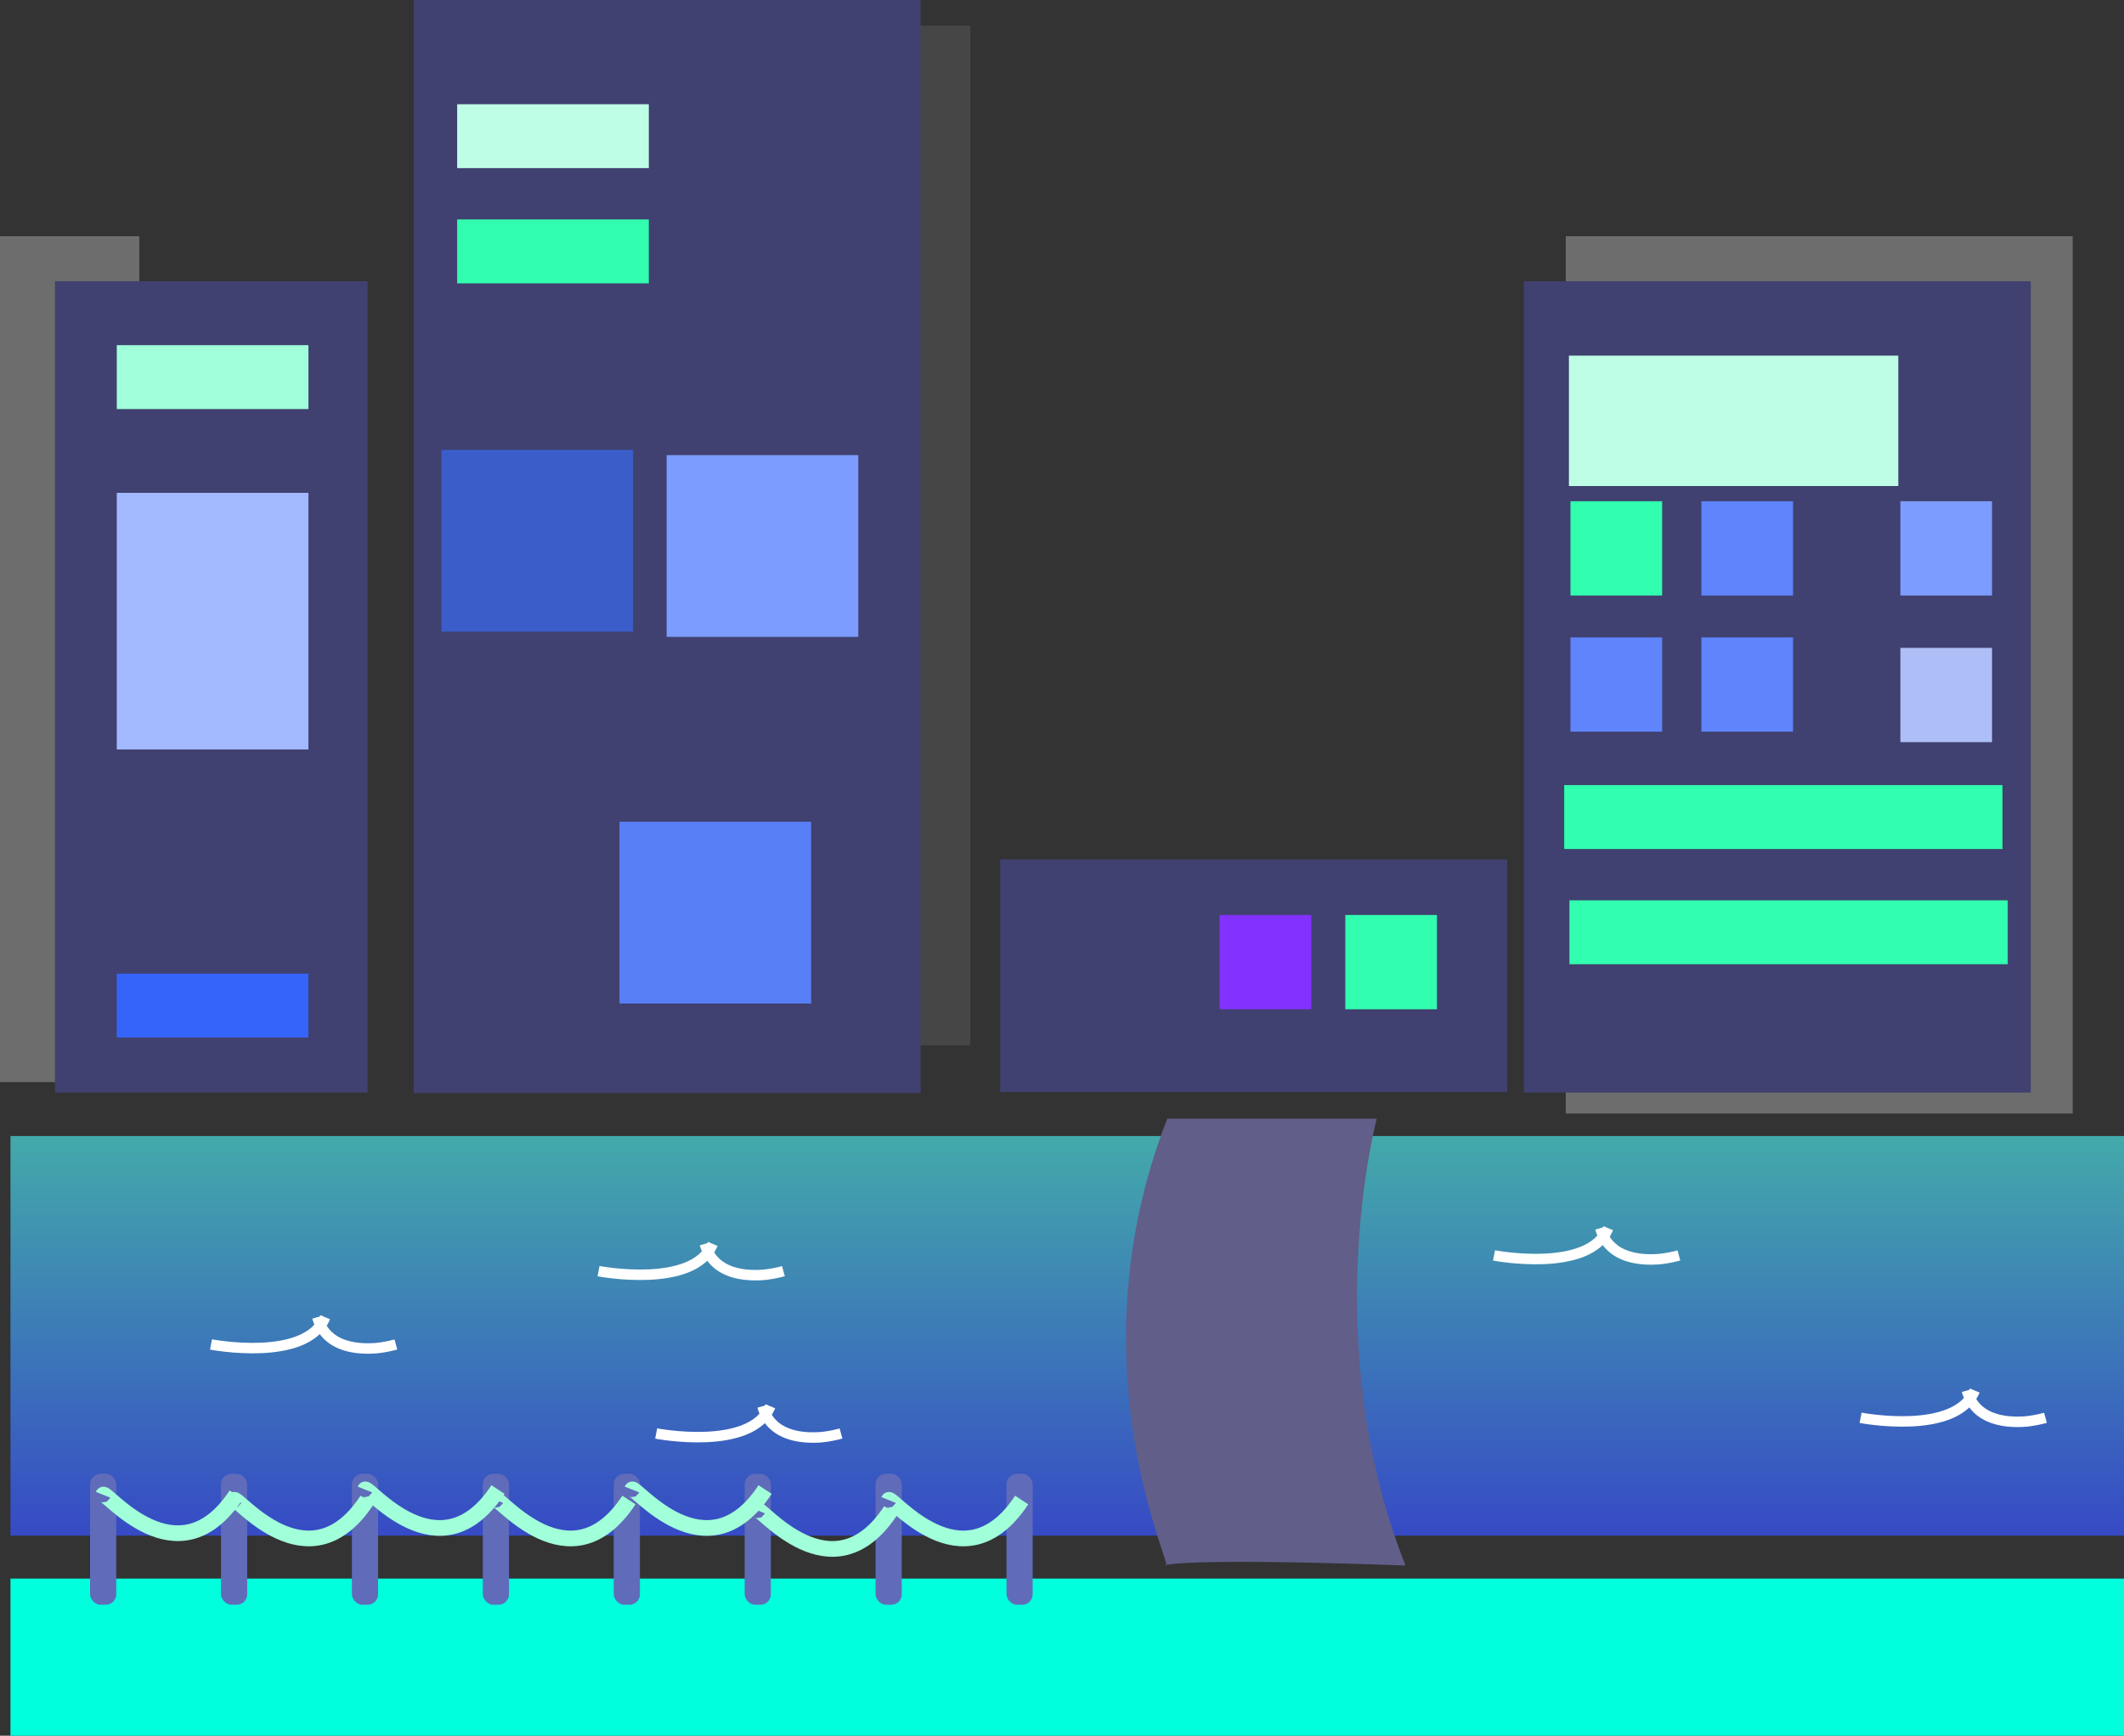 <?xml version="1.0" encoding="utf-8"?>
<svg version="1.1" id="Layer_1" xmlns="http://www.w3.org/2000/svg" xmlns:xlink="http://www.w3.org/1999/xlink" x="0px" y="0px" viewBox="0 0 405.6 331.4">
    <rect x="0" y="0" width="405.6" height="331.4" fill="#333333" stroke="none"/>
    <defs>
    <style>
        .cls-6 {
        fill: #404170
        }

        .cls-8 {
        fill: #bffee6
        }

        .cls-9 {
        fill: #31feae
        }

        .cls-13 {
        fill: #7d9cff
        }

        .cls-16 {
        fill: #5f84fb
        }

        .cls-20,
        .cls-22 {
        fill: none
        }

        .cls-20 {
        stroke: #fff;
        stroke-width: 2px
        }

        .cls-21 {
        fill: #606cb9
        }

        .cls-22 {
        stroke: #a1ffd9;
        stroke-width: 3px
        }
    </style>
    <linearGradient id="linear-gradient" x1=".5" x2=".5" y2="1" gradientUnits="objectBoundingBox">
        <stop offset="0" stop-color="#43aaaa" />
        <stop offset="1" stop-color="#364ac5" />
    </linearGradient>
    </defs>
    <g id="City_Illustration" data-name="City Illustration" transform="translate(-1365.8 -616.6)">
    <path id="City_grass" fill="#0fd" d="M1488.3 646.3v-30H1892v30z" data-name="City grass"
        transform="translate(-120.5 301.7)" />
    <g id="Buidings">
        <g id="Buiding_Shadow" fill="#f5f5f5" data-name="Buiding Shadow">
        <path id="Path_23" d="M1488.3 777.8V616.3h26.6v161.5z" data-name="Path 23" opacity=".3"
            transform="translate(-122.5 45.4)" />
        <path id="Path_29" d="M1488.3 788.9V616.3h26.6V789z" data-name="Path 29" transform="translate(-30.5 5.3)" />
        <path id="Path_21" d="M1488.3 783.8V616.3h96.8v167.5z" data-name="Path 21" opacity=".3"
            transform="translate(176.5 45.4)" />
        <path id="Path_31" d="M1488.3 811V616.3h34.3V811z" data-name="Path 31" opacity=".1"
            transform="translate(28.5 5.2)" />
        </g>
        <g id="Core">
        <path id="Path_8" d="M1488.3 771.2V616.3h59.7v154.9z" class="cls-6" data-name="Path 8"
            transform="translate(-112 54)" />
        <path id="Path_9" d="M1488.3 825V616.2h96.8V825z" class="cls-6" data-name="Path 9"
            transform="translate(-43.5 .3)" />
        <path id="Path_10" d="M1488.3 660.7v-44.4h96.8v44.4z" class="cls-6" data-name="Path 10"
            transform="translate(68.5 164.4)" />
        <path id="Path_11" d="M1488.3 771.2V616.3h96.8v154.9z" class="cls-6" data-name="Path 11"
            transform="translate(168.5 54)" />
        </g>
    </g>
    <path id="City_water" fill="url(#linear-gradient)" d="M1488.3 692.6v-76.3H1892v76.3z" data-name="City water"
        transform="translate(-120.5 217.2)" />
    <g id="Windows" transform="translate(8 40)">
        <path id="Path_13" d="M1488.3 628.5v-12.2h36.6v12.2z" class="cls-8" data-name="Path 13"
        transform="translate(-43.2 -19.8)" />
        <path id="Path_14" d="M1488.3 628.5v-12.2h36.6v12.2z" class="cls-9" data-name="Path 14"
        transform="translate(-43.2 2.2)" />
        <path id="Path_25" d="M1488.3 628.5v-12.2h83.7v12.2z" class="cls-9" data-name="Path 25"
        transform="translate(168.2 110.2)" />
        <path id="Path_26" d="M1488.3 628.5v-12.2h83.7v12.2z" class="cls-9" data-name="Path 26"
        transform="translate(169.2 132.2)" />
        <path id="Path_18" fill="#a1feda" d="M1488.3 628.5v-12.2h36.6v12.2z" data-name="Path 18"
        transform="translate(-108.2 26.2)" />
        <path id="Path_20" fill="#3564fb" d="M1488.3 628.5v-12.2h36.6v12.2z" data-name="Path 20"
        transform="translate(-108.2 146.2)" />
        <path id="Path_19" fill="#a2b8ff" d="M1488.3 665.4v-49h36.6v49z" data-name="Path 19"
        transform="translate(-108.2 54.3)" />
        <path id="Path_15" d="M1488.3 651v-34.7h36.6V651z" class="cls-13" data-name="Path 15"
        transform="translate(-3.2 47.2)" />
        <path id="Path_16" fill="#3b5dca" d="M1488.3 651v-34.7h36.6V651z" data-name="Path 16"
        transform="translate(-46.2 46.2)" />
        <path id="Path_17" fill="#597ff7" d="M1488.3 651v-34.7h36.6V651z" data-name="Path 17"
        transform="translate(-12.2 117.2)" />
        <path id="Path_27" d="M1488.3 641.2v-24.9h62.9v24.9z" class="cls-8" data-name="Path 27"
        transform="translate(169.1 28.2)" />
        <path id="Path_28" d="M1488.3 634.3v-18h17.5v18z" class="cls-16" data-name="Path 28"
        transform="translate(194.4 56)" />
        <path id="Path_46" d="M1488.3 634.3v-18h17.5v18z" class="cls-16" data-name="Path 46"
        transform="translate(194.4 82)" />
        <path id="Path_47" d="M1488.3 634.3v-18h17.5v18z" class="cls-16" data-name="Path 47"
        transform="translate(169.4 82)" />
        <path id="Path_48" d="M1488.3 634.3v-18h17.5v18z" class="cls-9" data-name="Path 48"
        transform="translate(169.4 56)" />
        <path id="Path_65" d="M1488.3 634.3v-18h17.5v18z" class="cls-9" data-name="Path 65"
        transform="translate(126.4 135)" />
        <path id="Path_66" fill="#8331fe" d="M1488.3 634.3v-18h17.5v18z" data-name="Path 66"
        transform="translate(102.4 135)" />
        <path id="Path_44" d="M1488.3 634.3v-18h17.5v18z" class="cls-13" data-name="Path 44"
        transform="translate(232.4 56)" />
        <path id="Path_45" fill="#aebff7" d="M1488.3 634.3v-18h17.5v18z" data-name="Path 45"
        transform="translate(232.4 84)" />
    </g>
    <path id="Bridge" fill="#615e8a"
        d="M1580.5 875.5c1-.3-17.9-39 .2-85.3h40s-11.4 42.6 5.5 85.3c-47.4-1.7-46.7.3-45.7 0z"
        transform="translate(8 40)" />
    <g id="Water_Turbulence" data-name="Water Turbulence" transform="translate(8 40)">
        <g id="Group_4" data-name="Group 4">
        <path id="Path_42" d="M1386.3 831.3s18.2 3.5 21.8-5.2" class="cls-20" data-name="Path 42"
            transform="translate(11.8 2)" />
        <path id="Path_43" d="M1401.3 831.3a23 23 0 0 1-3.7.7c-3.8.3-9.7-.2-11.3-5.9" class="cls-20"
            data-name="Path 43" transform="translate(32.1 2)" />
        </g>
        <g id="Group_5" data-name="Group 5" transform="translate(74 -14)">
        <path id="Path_42-2" d="M1386.3 831.3s18.2 3.5 21.8-5.2" class="cls-20" data-name="Path 42"
            transform="translate(11.8 2)" />
        <path id="Path_43-2" d="M1401.3 831.3a23 23 0 0 1-3.7.7c-3.8.3-9.7-.2-11.3-5.9" class="cls-20"
            data-name="Path 43" transform="translate(32.1 2)" />
        </g>
        <g id="Group_8" data-name="Group 8" transform="translate(85 17)">
        <path id="Path_42-3" d="M1386.3 831.3s18.2 3.5 21.8-5.2" class="cls-20" data-name="Path 42"
            transform="translate(11.8 2)" />
        <path id="Path_43-3" d="M1401.3 831.3a23 23 0 0 1-3.7.7c-3.8.3-9.7-.2-11.3-5.9" class="cls-20"
            data-name="Path 43" transform="translate(32.1 2)" />
        </g>
        <g id="Group_17" data-name="Group 17" transform="translate(315 14)">
        <path id="Path_42-4" d="M1386.3 831.3s18.2 3.5 21.8-5.2" class="cls-20" data-name="Path 42"
            transform="translate(11.8 2)" />
        <path id="Path_43-4" d="M1401.3 831.3a23 23 0 0 1-3.7.7c-3.8.3-9.7-.2-11.3-5.9" class="cls-20"
            data-name="Path 43" transform="translate(32.1 2)" />
        </g>
        <g id="Group_18" data-name="Group 18" transform="translate(245 -17)">
        <path id="Path_42-5" d="M1386.3 831.3s18.2 3.5 21.8-5.2" class="cls-20" data-name="Path 42"
            transform="translate(11.8 2)" />
        <path id="Path_43-5" d="M1401.3 831.3a23 23 0 0 1-3.7.7c-3.8.3-9.7-.2-11.3-5.9" class="cls-20"
            data-name="Path 43" transform="translate(32.1 2)" />
        </g>
    </g>
    <g id="Fence" transform="translate(8 40)">
        <g id="Poles">
        <rect id="Rectangle_13" width="5" height="25" class="cls-21" data-name="Rectangle 13" rx="2"
            transform="translate(1375 858)" />
        <rect id="Rectangle_18" width="5" height="25" class="cls-21" data-name="Rectangle 18" rx="2"
            transform="translate(1450 858)" />
        <rect id="Rectangle_21" width="5" height="25" class="cls-21" data-name="Rectangle 21" rx="2"
            transform="translate(1525 858)" />
        <rect id="Rectangle_14" width="5" height="25" class="cls-21" data-name="Rectangle 14" rx="2"
            transform="translate(1400 858)" />
        <rect id="Rectangle_17" width="5" height="25" class="cls-21" data-name="Rectangle 17" rx="2"
            transform="translate(1475 858)" />
        <rect id="Rectangle_20" width="5" height="25" class="cls-21" data-name="Rectangle 20" rx="2"
            transform="translate(1550 858)" />
        <rect id="Rectangle_15" width="5" height="25" class="cls-21" data-name="Rectangle 15" rx="2"
            transform="translate(1425 858)" />
        <rect id="Rectangle_16" width="5" height="25" class="cls-21" data-name="Rectangle 16" rx="2"
            transform="translate(1500 858)" />
        </g>
        <g id="Ropes">
        <path id="Path_45-2" d="M1377.5 858c.4-1 14.2 17 25.4 0" class="cls-22" data-name="Path 45"
            transform="translate(0 4)" />
        <path id="Path_46-2" d="M1377.5 858c.4-1 14.2 17 25.4 0" class="cls-22" data-name="Path 46"
            transform="translate(25 5)" />
        <path id="Path_47-2" d="M1377.5 858c.4-1 14.2 17 25.4 0" class="cls-22" data-name="Path 47"
            transform="translate(50 3)" />
        <path id="Path_48-2" d="M1377.5 858c.4-1 14.2 17 25.4 0" class="cls-22" data-name="Path 48"
            transform="translate(75 5)" />
        <path id="Path_49" d="M1377.5 858c.4-1 14.2 17 25.4 0" class="cls-22" data-name="Path 49"
            transform="translate(101 3)" />
        <path id="Path_50" d="M1377.5 858c.4-1 14.2 17 25.4 0" class="cls-22" data-name="Path 50"
            transform="translate(125 7)" />
        <path id="Path_51" d="M1377.5 858c.4-1 14.2 17 25.4 0" class="cls-22" data-name="Path 51"
            transform="translate(150 5)" />
        </g>
    </g>
    </g>
</svg>
